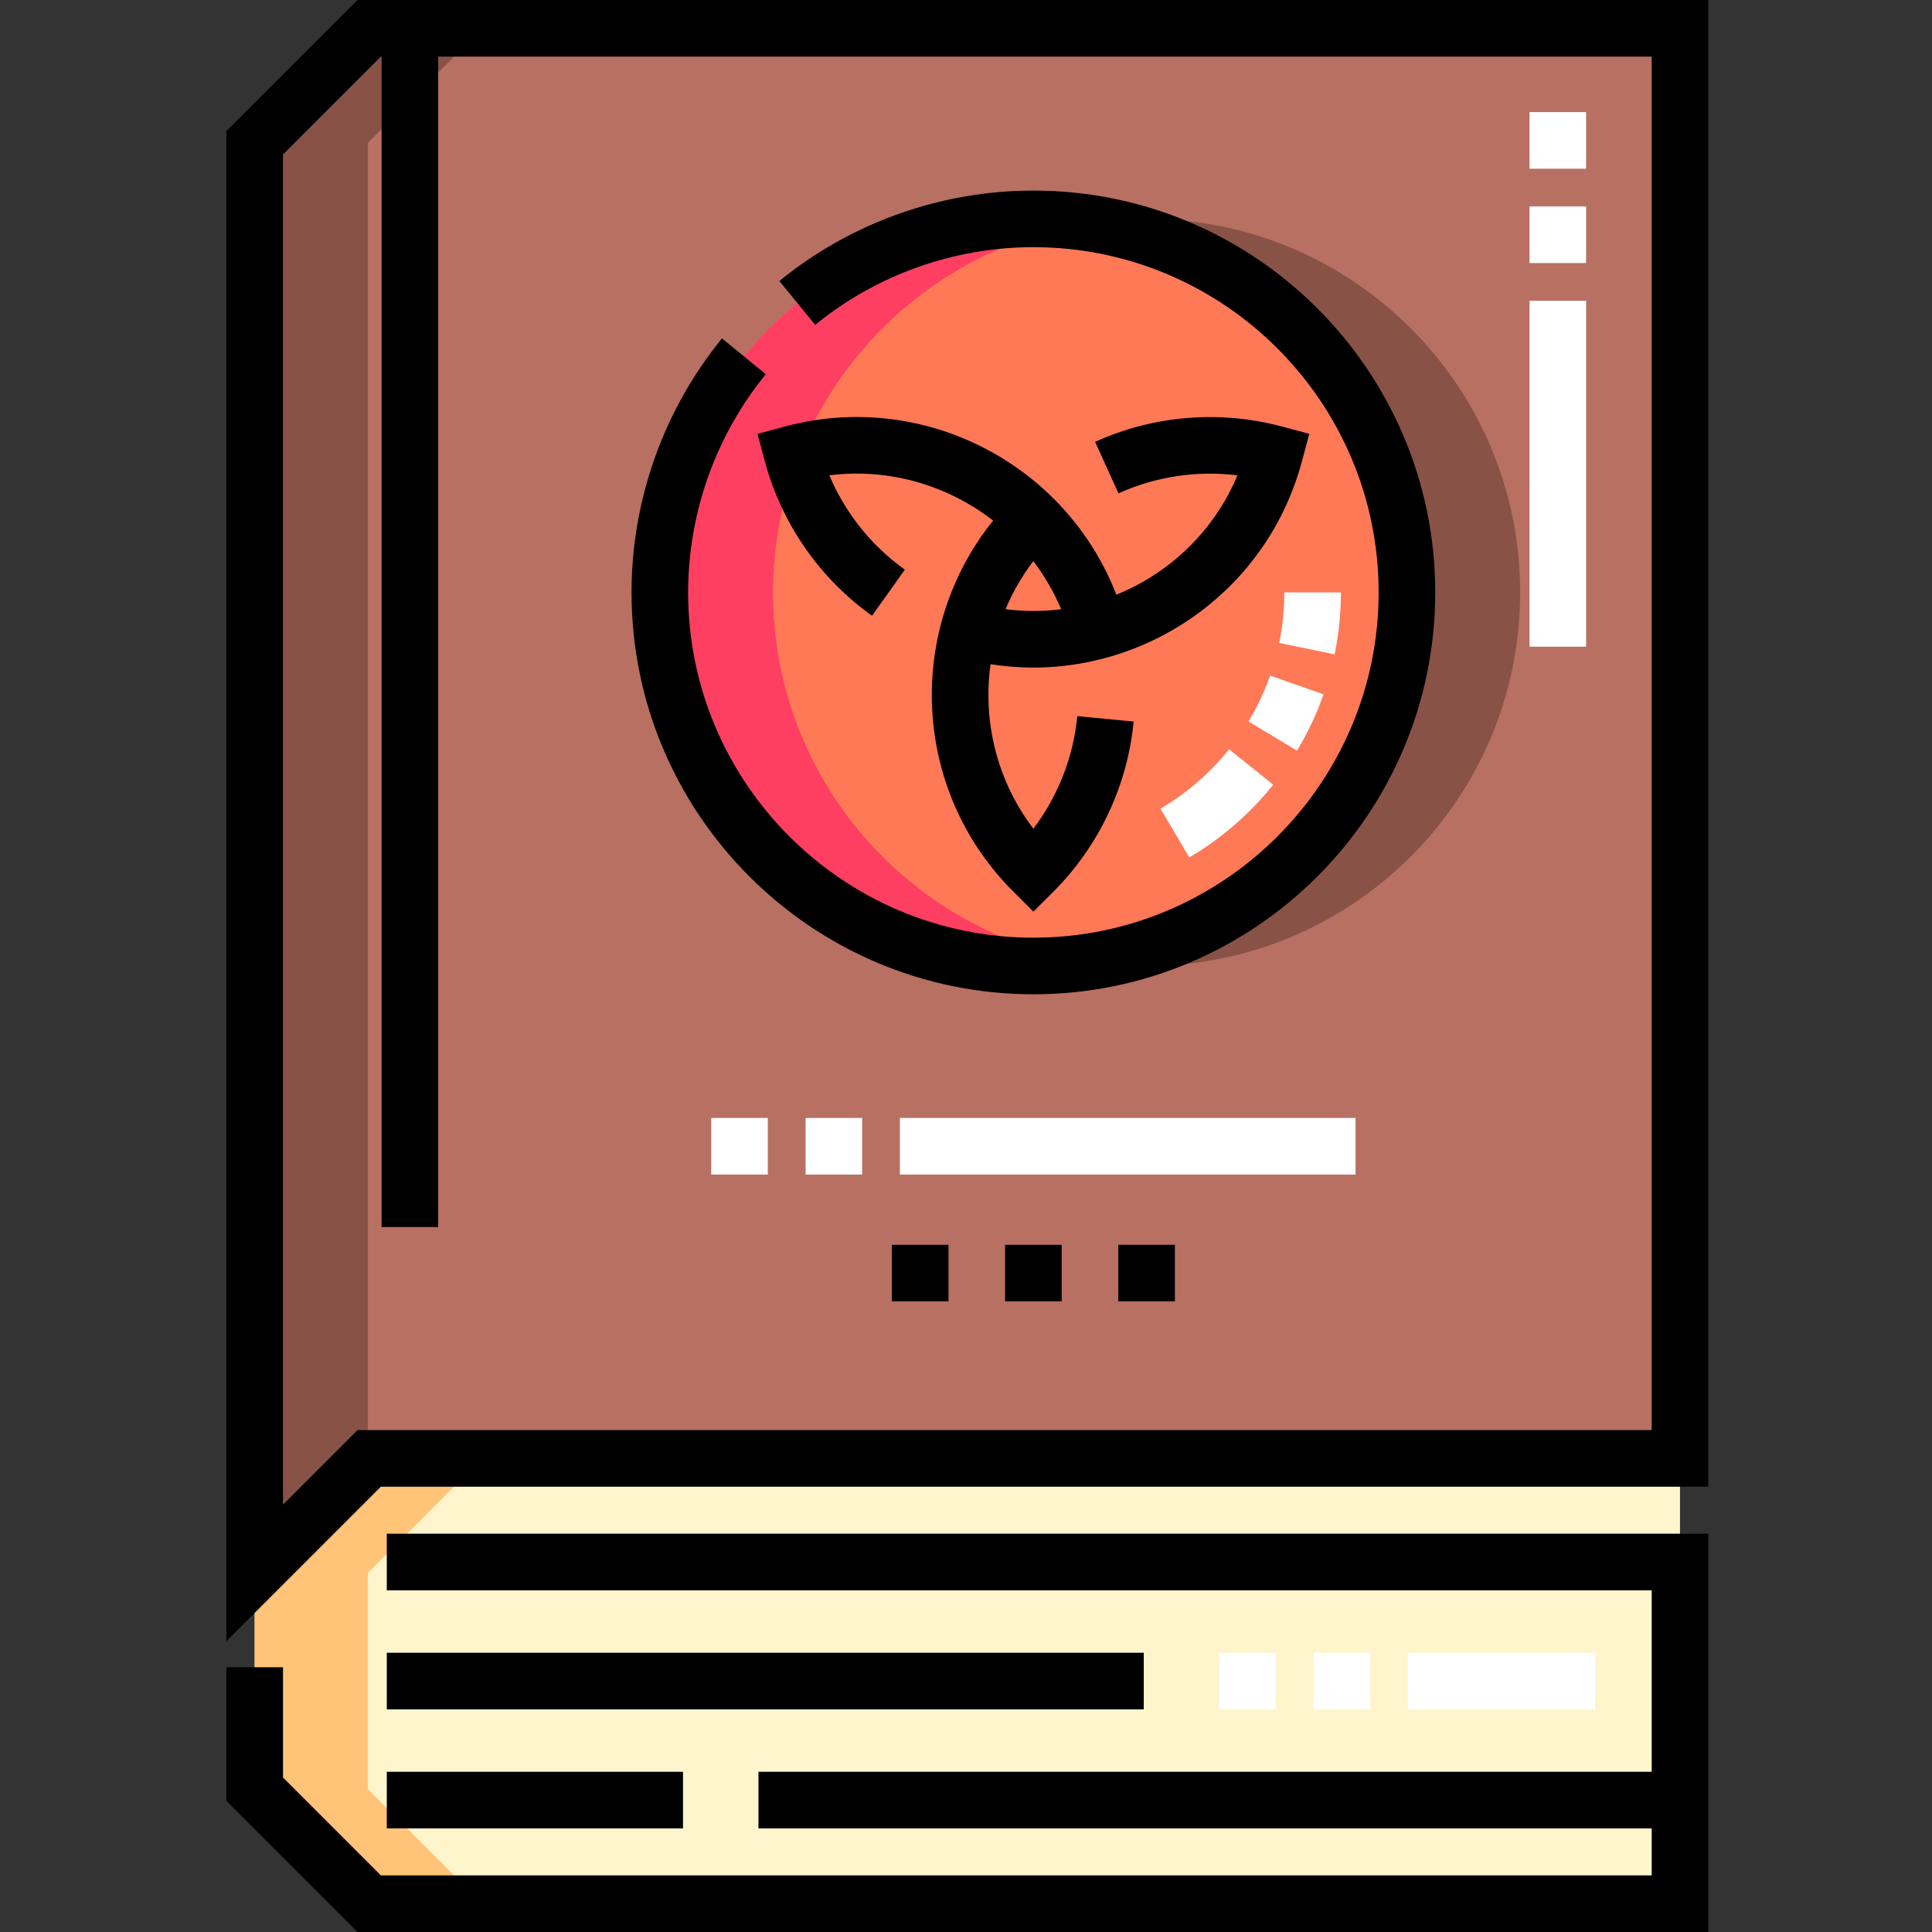 <svg height="512pt" viewBox="-60 0 512 512" width="512pt" xmlns="http://www.w3.org/2000/svg"><rect x="-60" y="0" width="512" height="512" fill="#333333" stroke="none"/><path d="m37.836 386.488-30.336 30.34v57.336l30.336 30.336h347.379v-118.012zm0 0" fill="#fff5cc"/><path d="m37.836 7.5c-11.848 11.848-18.488 18.488-30.336 30.336v378.992l30.336-30.34h347.379v-378.988zm0 0" fill="#b77062"/><path d="m342.855 157c0 54.676-44.32 98.996-98.996 98.996-54.672 0-98.996-44.32-98.996-98.996s44.324-98.996 98.996-98.996c54.676 0 98.996 44.32 98.996 98.996zm0 0" fill="#895247"/><path d="m312.855 157c0 54.676-44.32 98.996-98.996 98.996-54.672 0-98.996-44.32-98.996-98.996s44.324-98.996 98.996-98.996c54.676 0 98.996 44.32 98.996 98.996zm0 0" fill="#ff7956"/><path d="m37.5 416.828 30.336-30.34h-30l-30.336 30.34v57.336l30.336 30.336h30l-30.336-30.336zm0 0" fill="#ffc477"/><path d="m37.5 37.836c11.848-11.848 18.488-18.488 30.336-30.336h-30c-11.848 11.848-18.488 18.488-30.336 30.336v378.988l30-30zm0 0" fill="#895247"/><path d="m144.863 157c0-49.574 36.441-90.641 83.996-97.867-4.891-.742-9.902-1.129-15-1.129-54.676 0-98.996 44.32-98.996 98.996s44.32 98.996 98.996 98.996c5.098 0 10.109-.387 15-1.129-47.555-7.227-83.996-48.293-83.996-97.867zm0 0" fill="#ff3f62"/><path d="m42.504 437.996h200.605v15h-200.605zm0 0"/><path d="m42.504 421.453h335.211v48.086h-236.711v15h236.711v12.461h-336.773l-25.941-25.941v-29.23h-15v35.441l34.73 34.73h357.984v-105.547h-350.211zm0 0"/><path d="m42.504 469.539h78.5v15h-78.5zm0 0"/><path d="m34.73 0-34.73 34.73v400.203l40.941-40.945h351.773v-393.988zm342.984 378.988h-342.984l-19.73 19.73v-357.777l25.941-25.941h.184v310.184h15v-310.184h321.59zm0 0"/><path d="m176.359 329.879h15v15h-15zm0 0"/><path d="m206.359 329.879h15v15h-15zm0 0"/><path d="m236.359 329.879h15v15h-15zm0 0"/><path d="m235.844 157.605c-13.41-34.645-51.168-54.402-87.859-44.57l-7.246 1.941 1.941 7.242c4.426 16.512 14.516 31.059 28.414 40.961l8.703-12.219c-8.871-6.316-15.793-15.016-20.008-24.992 15.828-1.988 31.367 2.633 43.402 11.996-23.062 28.605-21.844 71.129 5.363 98.34l5.305 5.301 5.305-5.301c12.086-12.09 19.637-28.102 21.266-45.09l-14.934-1.43c-1.039 10.844-5.109 21.191-11.645 29.828-9.77-12.848-13.41-28.57-11.348-43.586 3.801.594 7.609.891 11.41.891 31.824 0 62.125-21.113 71.125-54.699l1.941-7.242-7.246-1.941c-16.449-4.406-34.035-2.969-49.52 4.055l6.195 13.656c9.875-4.477 20.824-6.102 31.527-4.77-6.094 14.535-17.676 25.758-32.094 31.629zm-29.359 3.836c1.891-4.516 4.355-8.793 7.352-12.738 2.945 3.859 5.438 8.129 7.383 12.746-4.863.617-9.809.621-14.734-.008zm0 0"/><path d="m213.859 263.496c58.723 0 106.496-47.773 106.496-106.496s-47.773-106.496-106.496-106.496c-24.48 0-48.387 8.512-67.316 23.969l9.488 11.621c16.258-13.277 36.793-20.59 57.828-20.59 50.453 0 91.496 41.047 91.496 91.496s-41.043 91.496-91.496 91.496c-50.449 0-91.496-41.047-91.496-91.496 0-21.031 7.312-41.57 20.59-57.828l-11.617-9.488c-15.461 18.93-23.973 42.836-23.973 67.316 0 58.723 47.773 106.496 106.496 106.496zm0 0"/><g fill="#fff"><path d="m362.727 452.996h-49.617v-15h49.617zm-59.617 0h-15v-15h15zm-25 0h-15v-15h15zm0 0"/><path d="m299.234 311.27h-120.75v-15h120.75zm-130.75 0h-15v-15h15zm-25 0h-15v-15h15zm0 0"/><path d="m360.336 171.379h-15v-91.668h15zm0-101.668h-15v-15h15zm0-25h-15v-15h15zm0 0"/><path d="m255.176 227.23-7.625-12.918c6.973-4.117 13.09-9.418 18.176-15.75l11.695 9.395c-6.223 7.746-13.707 14.23-22.246 19.273zm28.543-28.293-12.852-7.738c2.32-3.852 4.25-7.941 5.738-12.168l14.148 4.984c-1.824 5.18-4.191 10.203-7.035 14.922zm9.977-25.531-14.691-3.02c.898-4.375 1.352-8.879 1.352-13.387h15c0 5.52-.559 11.039-1.66 16.406zm0 0"/></g></svg>